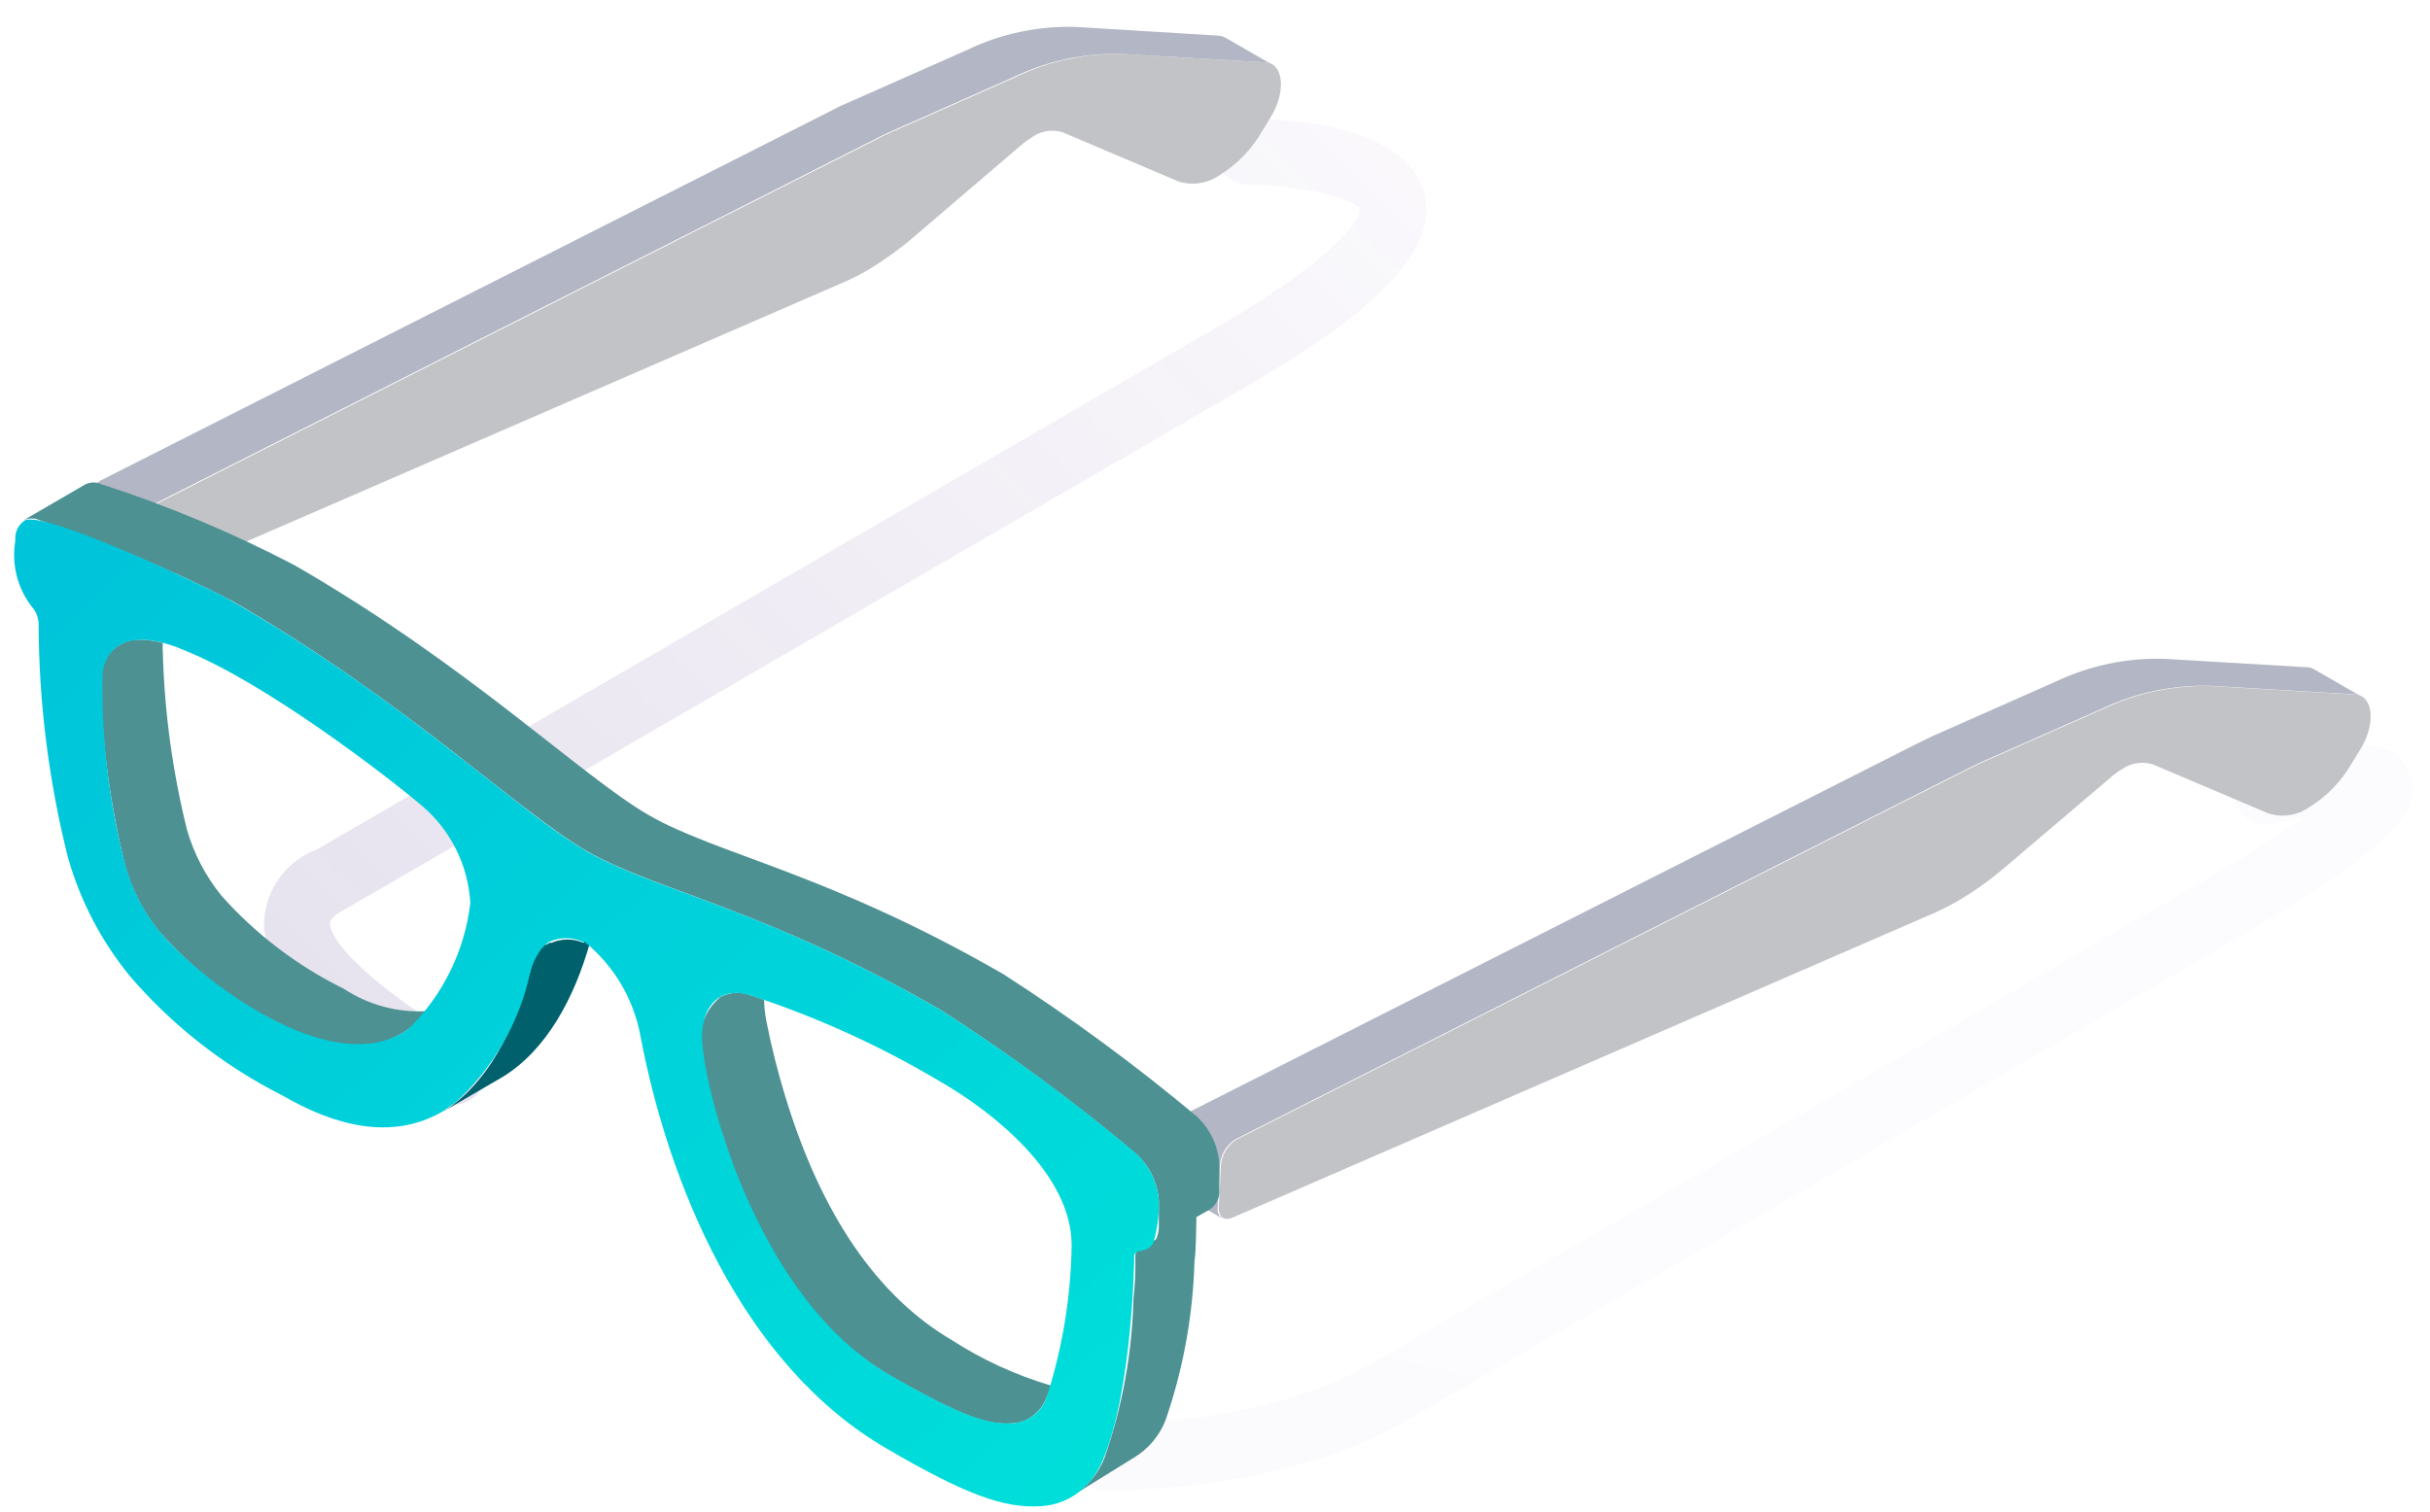 <svg width="90" height="56" viewBox="0 0 90 56" fill="none" xmlns="http://www.w3.org/2000/svg">
<g opacity="0.25">
<path d="M16.77 40.93C16.567 40.928 16.368 40.876 16.19 40.78C14.68 39.96 9.73 37.06 9.78 34.14C9.839 32.946 10.601 31.901 11.72 31.48L45 12.16C50.41 9.02 50.38 7.77 50.37 7.76C50.17 7.36 48.22 6.84 46.24 6.84C45.566 6.84 45.02 6.294 45.02 5.62C45.02 4.946 45.566 4.4 46.24 4.4C47.59 4.4 52.05 4.59 52.74 7.13C53.28 9.13 51.27 11.35 46.23 14.28L12.88 33.63C12.53 33.81 12.22 34.02 12.22 34.18C12.22 35.18 14.91 37.31 17.36 38.63C17.951 38.955 18.169 39.696 17.85 40.29C17.636 40.686 17.221 40.932 16.77 40.93Z" fill="url(#paint0_linear)"/>
</g>
<g opacity="0.25">
<path opacity="0.2" d="M41.06 55.21H40.89C40.216 55.21 39.67 54.664 39.67 53.99C39.67 53.316 40.216 52.77 40.89 52.77C40.95 52.77 46.89 52.84 50.89 50.47L81 33C83.14 31.76 84.51 30.87 85.39 30.24C85.02 30.32 84.63 30.41 84.26 30.51C83.608 30.684 82.939 30.297 82.765 29.645C82.591 28.993 82.978 28.324 83.63 28.15C88.47 26.85 88.99 28.09 89.21 28.62C89.76 29.95 88.86 31.27 82.21 35.12L52.17 52.58C47.93 55.09 42.16 55.21 41.06 55.21Z" fill="url(#paint1_linear)"/>
</g>
<path d="M5.47 18.83L32.47 5.16C32.658 5.057 32.852 4.963 33.05 4.88L37.56 2.88C38.816 2.265 40.202 1.963 41.6 2L46.84 2.31C47.53 2.31 47.65 3.37 47.08 4.31L46.74 4.87C46.359 5.532 45.819 6.088 45.17 6.49C44.724 6.8 44.158 6.885 43.64 6.72L39.38 4.91C38.996 4.78 38.573 4.839 38.24 5.07C38.1 5.157 37.966 5.254 37.84 5.36L33.9 8.73C33.354 9.202 32.768 9.627 32.15 10C31.857 10.173 31.553 10.327 31.24 10.46L5.33 21.71C5.03 21.84 4.8 21.71 4.82 21.31L4.9 19.78C4.927 19.39 5.139 19.037 5.47 18.83Z" fill="#C2C3C7"/>
<path d="M45.39 1.4C45.307 1.353 45.215 1.325 45.12 1.32L39.88 1C38.47 0.949 37.069 1.244 35.8 1.86L31.28 3.86C31.09 3.94 30.9 4.04 30.71 4.14L3.71 17.81C3.371 18.033 3.159 18.405 3.14 18.81L3.07 20.34C3.041 20.498 3.108 20.659 3.24 20.75L4.96 21.75C4.832 21.655 4.766 21.498 4.79 21.34L4.87 19.81C4.881 19.402 5.095 19.027 5.44 18.81L32.44 5.14C32.628 5.037 32.822 4.943 33.02 4.86L37.53 2.86C38.797 2.247 40.194 1.952 41.6 2L46.84 2.31C46.935 2.315 47.028 2.343 47.11 2.39L45.39 1.4Z" fill="#B3B6C4"/>
<path d="M45.79 42.22L72.79 28.55L73.36 28.27L77.88 26.27C79.152 25.663 80.551 25.371 81.96 25.42L87.2 25.73C87.89 25.73 88.01 26.78 87.44 27.73L87.1 28.28C86.718 28.947 86.175 29.508 85.52 29.91C85.076 30.218 84.513 30.299 84 30.13L79.74 28.32C79.354 28.199 78.934 28.262 78.6 28.49C78.457 28.573 78.323 28.671 78.2 28.78L74.26 32.13C73.715 32.598 73.129 33.016 72.51 33.38C72.215 33.549 71.911 33.703 71.6 33.84L45.65 45.11C45.35 45.24 45.12 45.11 45.14 44.7L45.22 43.18C45.248 42.788 45.46 42.433 45.79 42.22Z" fill="#C2C3C7"/>
<path d="M85.7 24.79C85.621 24.745 85.531 24.721 85.44 24.72L80.2 24.41C78.791 24.36 77.392 24.652 76.12 25.26L71.6 27.26L71.02 27.54L44.02 41.21C43.686 41.438 43.475 41.807 43.45 42.21L43.37 43.73C43.353 43.887 43.417 44.041 43.54 44.14L45.27 45.14C45.136 45.05 45.069 44.889 45.1 44.73L45.18 43.21C45.196 42.804 45.409 42.431 45.75 42.21L72.75 28.54L73.32 28.26L77.84 26.26C79.112 25.653 80.511 25.361 81.92 25.41L87.16 25.72C87.254 25.722 87.347 25.746 87.43 25.79L85.7 24.79Z" fill="#B3B6C4"/>
<path d="M15.8 37.46L15.62 37.67C15.465 37.835 15.298 37.989 15.12 38.13C14.536 38.544 13.836 38.762 13.12 38.75C12.182 38.689 11.27 38.419 10.45 37.96C8.715 37.122 7.164 35.946 5.89 34.5C5.311 33.788 4.885 32.964 4.64 32.08C4.104 29.925 3.799 27.719 3.73 25.5V25.39C3.725 25.307 3.725 25.223 3.73 25.14C3.742 25.049 3.758 24.959 3.78 24.87C3.878 24.162 4.507 23.651 5.22 23.7C5.494 23.706 5.766 23.746 6.03 23.82C6.02 23.936 6.02 24.054 6.03 24.17C6.091 26.393 6.393 28.602 6.93 30.76C7.188 31.638 7.616 32.457 8.19 33.17C9.465 34.606 11.007 35.781 12.73 36.63C13.638 37.229 14.714 37.52 15.8 37.46Z" fill="#4D9193"/>
<path d="M21.72 34.81L21.86 34.89C21.28 36.96 20.25 38.89 18.63 39.89L16.33 41.23C18.03 40.23 19.07 38.14 19.64 35.97C19.708 35.71 19.82 35.463 19.97 35.24L20.06 35.11L20.17 35C20.17 35 20.17 35 20.24 35L20.35 34.93H20.42C20.799 34.764 21.231 34.764 21.61 34.93L21.72 34.81Z" fill="#00616D"/>
<path d="M38.92 51.33C38.874 51.483 38.821 51.633 38.76 51.78C38.635 52.102 38.406 52.372 38.11 52.55C37.922 52.662 37.709 52.724 37.49 52.73C36.64 52.8 35.67 52.52 32.95 50.95C30.23 49.38 28.09 46.39 26.76 42.02C26.349 41.111 26.109 40.135 26.05 39.14C25.778 38.347 26.03 37.469 26.68 36.94C27.022 36.757 27.427 36.731 27.79 36.87L28.3 37.04C28.304 37.298 28.331 37.556 28.38 37.81C28.567 38.765 28.804 39.71 29.09 40.64C30.42 45 32.49 48.02 35.24 49.64C36.379 50.377 37.619 50.946 38.92 51.33Z" fill="#4D9193"/>
<path d="M44.3 41.34C42.032 39.443 39.647 37.69 37.16 36.09C30.66 32.34 26.54 31.65 24.03 30.2C21.52 28.75 17.41 24.69 10.91 20.94C8.615 19.741 6.223 18.737 3.76 17.94C3.573 17.853 3.357 17.853 3.17 17.94L0.88 19.27C1.064 19.187 1.275 19.187 1.46 19.27C3.921 20.074 6.312 21.078 8.61 22.27C15.11 26.03 19.22 30.08 21.73 31.53C24.24 32.98 28.36 33.67 34.86 37.43C37.349 39.026 39.734 40.78 42 42.68C42.547 43.136 42.88 43.799 42.92 44.51V45.43C42.923 45.6 42.885 45.768 42.81 45.92L42.18 46.28C42.087 46.35 42.037 46.464 42.05 46.58C42.061 47.091 42.038 47.602 41.98 48.11C41.931 50.117 41.57 52.104 40.91 54C40.686 54.583 40.274 55.076 39.74 55.4L42 54C42.533 53.68 42.945 53.191 43.17 52.61C43.824 50.716 44.184 48.733 44.24 46.73C44.3 46.28 44.3 45.64 44.31 45.2C44.31 45.2 44.31 45.13 44.31 45.09L44.82 44.8C45.058 44.632 45.188 44.35 45.16 44.06V43.14C45.121 42.45 44.812 41.804 44.3 41.34Z" fill="#4D9193"/>
<path fill-rule="evenodd" clip-rule="evenodd" d="M42.92 44.51C42.876 43.797 42.544 43.133 42 42.67C39.736 40.771 37.351 39.021 34.86 37.43C30.843 35.106 27.739 33.959 25.358 33.079C23.887 32.535 22.693 32.094 21.73 31.54C20.763 30.984 19.564 30.041 18.085 28.88C15.71 27.015 12.616 24.585 8.61 22.28C7.89 21.85 1.67 18.9 0.92 19.28C0.673 19.441 0.538 19.727 0.57 20.02C0.418 20.889 0.639 21.783 1.18 22.48C1.33 22.649 1.418 22.864 1.43 23.09C1.438 26.02 1.804 28.939 2.52 31.78C2.975 33.377 3.751 34.864 4.8 36.15C6.378 37.991 8.305 39.5 10.47 40.59C12.35 41.68 14.47 42.28 16.37 41.19C16.451 41.142 16.527 41.089 16.6 41.03C16.651 41.002 16.698 40.969 16.74 40.93L16.85 40.86C18.27 39.575 19.246 37.874 19.64 36C19.704 35.738 19.816 35.491 19.97 35.27L20.04 35.16L20.2 35L20.33 34.9C20.733 34.712 21.198 34.712 21.6 34.9H21.66C22.753 35.788 23.488 37.042 23.73 38.43C24.73 43.68 27.41 50.54 32.88 53.69C35.75 55.36 37.18 55.89 38.55 55.8C39.12 55.77 39.663 55.548 40.09 55.17C40.422 54.868 40.681 54.496 40.85 54.08C41.96 51.44 42.01 46.54 42.01 46.54C42.006 46.524 42.006 46.506 42.01 46.49C42.01 46.49 42.1 46.36 42.13 46.36C42.261 46.347 42.39 46.313 42.51 46.26L42.58 46.21C42.602 46.177 42.617 46.168 42.632 46.16C42.657 46.146 42.68 46.133 42.73 46C42.868 45.516 42.932 45.013 42.92 44.51ZM15.12 38.13C12.3 40.13 7.3 36.21 5.9 34.5C5.321 33.788 4.895 32.964 4.65 32.08C4.031 29.728 3.745 27.301 3.8 24.87C4.1 23.44 5.48 23.51 6.8 24.08C9.8 25.27 14.32 28.74 15.65 29.87C16.704 30.776 17.343 32.072 17.42 33.46C17.209 35.233 16.397 36.881 15.12 38.13ZM37.49 52.73C38.066 52.699 38.567 52.324 38.76 51.78C39.349 49.953 39.663 48.049 39.69 46.13C39.69 43.48 36.74 41.17 34.84 40.08C32.614 38.751 30.246 37.674 27.78 36.87C26.71 36.54 26 37.22 26 38.42C26 40 27.87 48 32.95 50.94C35.44 52.38 36.46 52.73 37.27 52.73H37.49Z" fill="url(#paint2_linear)"/>
<defs>
<linearGradient id="paint0_linear" x1="7.672" y1="112.536" x2="92.038" y2="27.106" gradientUnits="userSpaceOnUse">
<stop stop-color="#292376"/>
<stop offset="1" stop-color="#5D278F" stop-opacity="0.01"/>
</linearGradient>
<linearGradient id="paint1_linear" x1="7433.67" y1="3158.78" x2="7956.36" y2="944.647" gradientUnits="userSpaceOnUse">
<stop stop-color="#292376"/>
<stop offset="1" stop-color="#5D278F" stop-opacity="0.01"/>
</linearGradient>
<linearGradient id="paint2_linear" x1="-26.242" y1="37.222" x2="13.857" y2="81.172" gradientUnits="userSpaceOnUse">
<stop stop-color="#00C1DA"/>
<stop offset="1" stop-color="#00DFDA"/>
</linearGradient>
</defs>
</svg>
